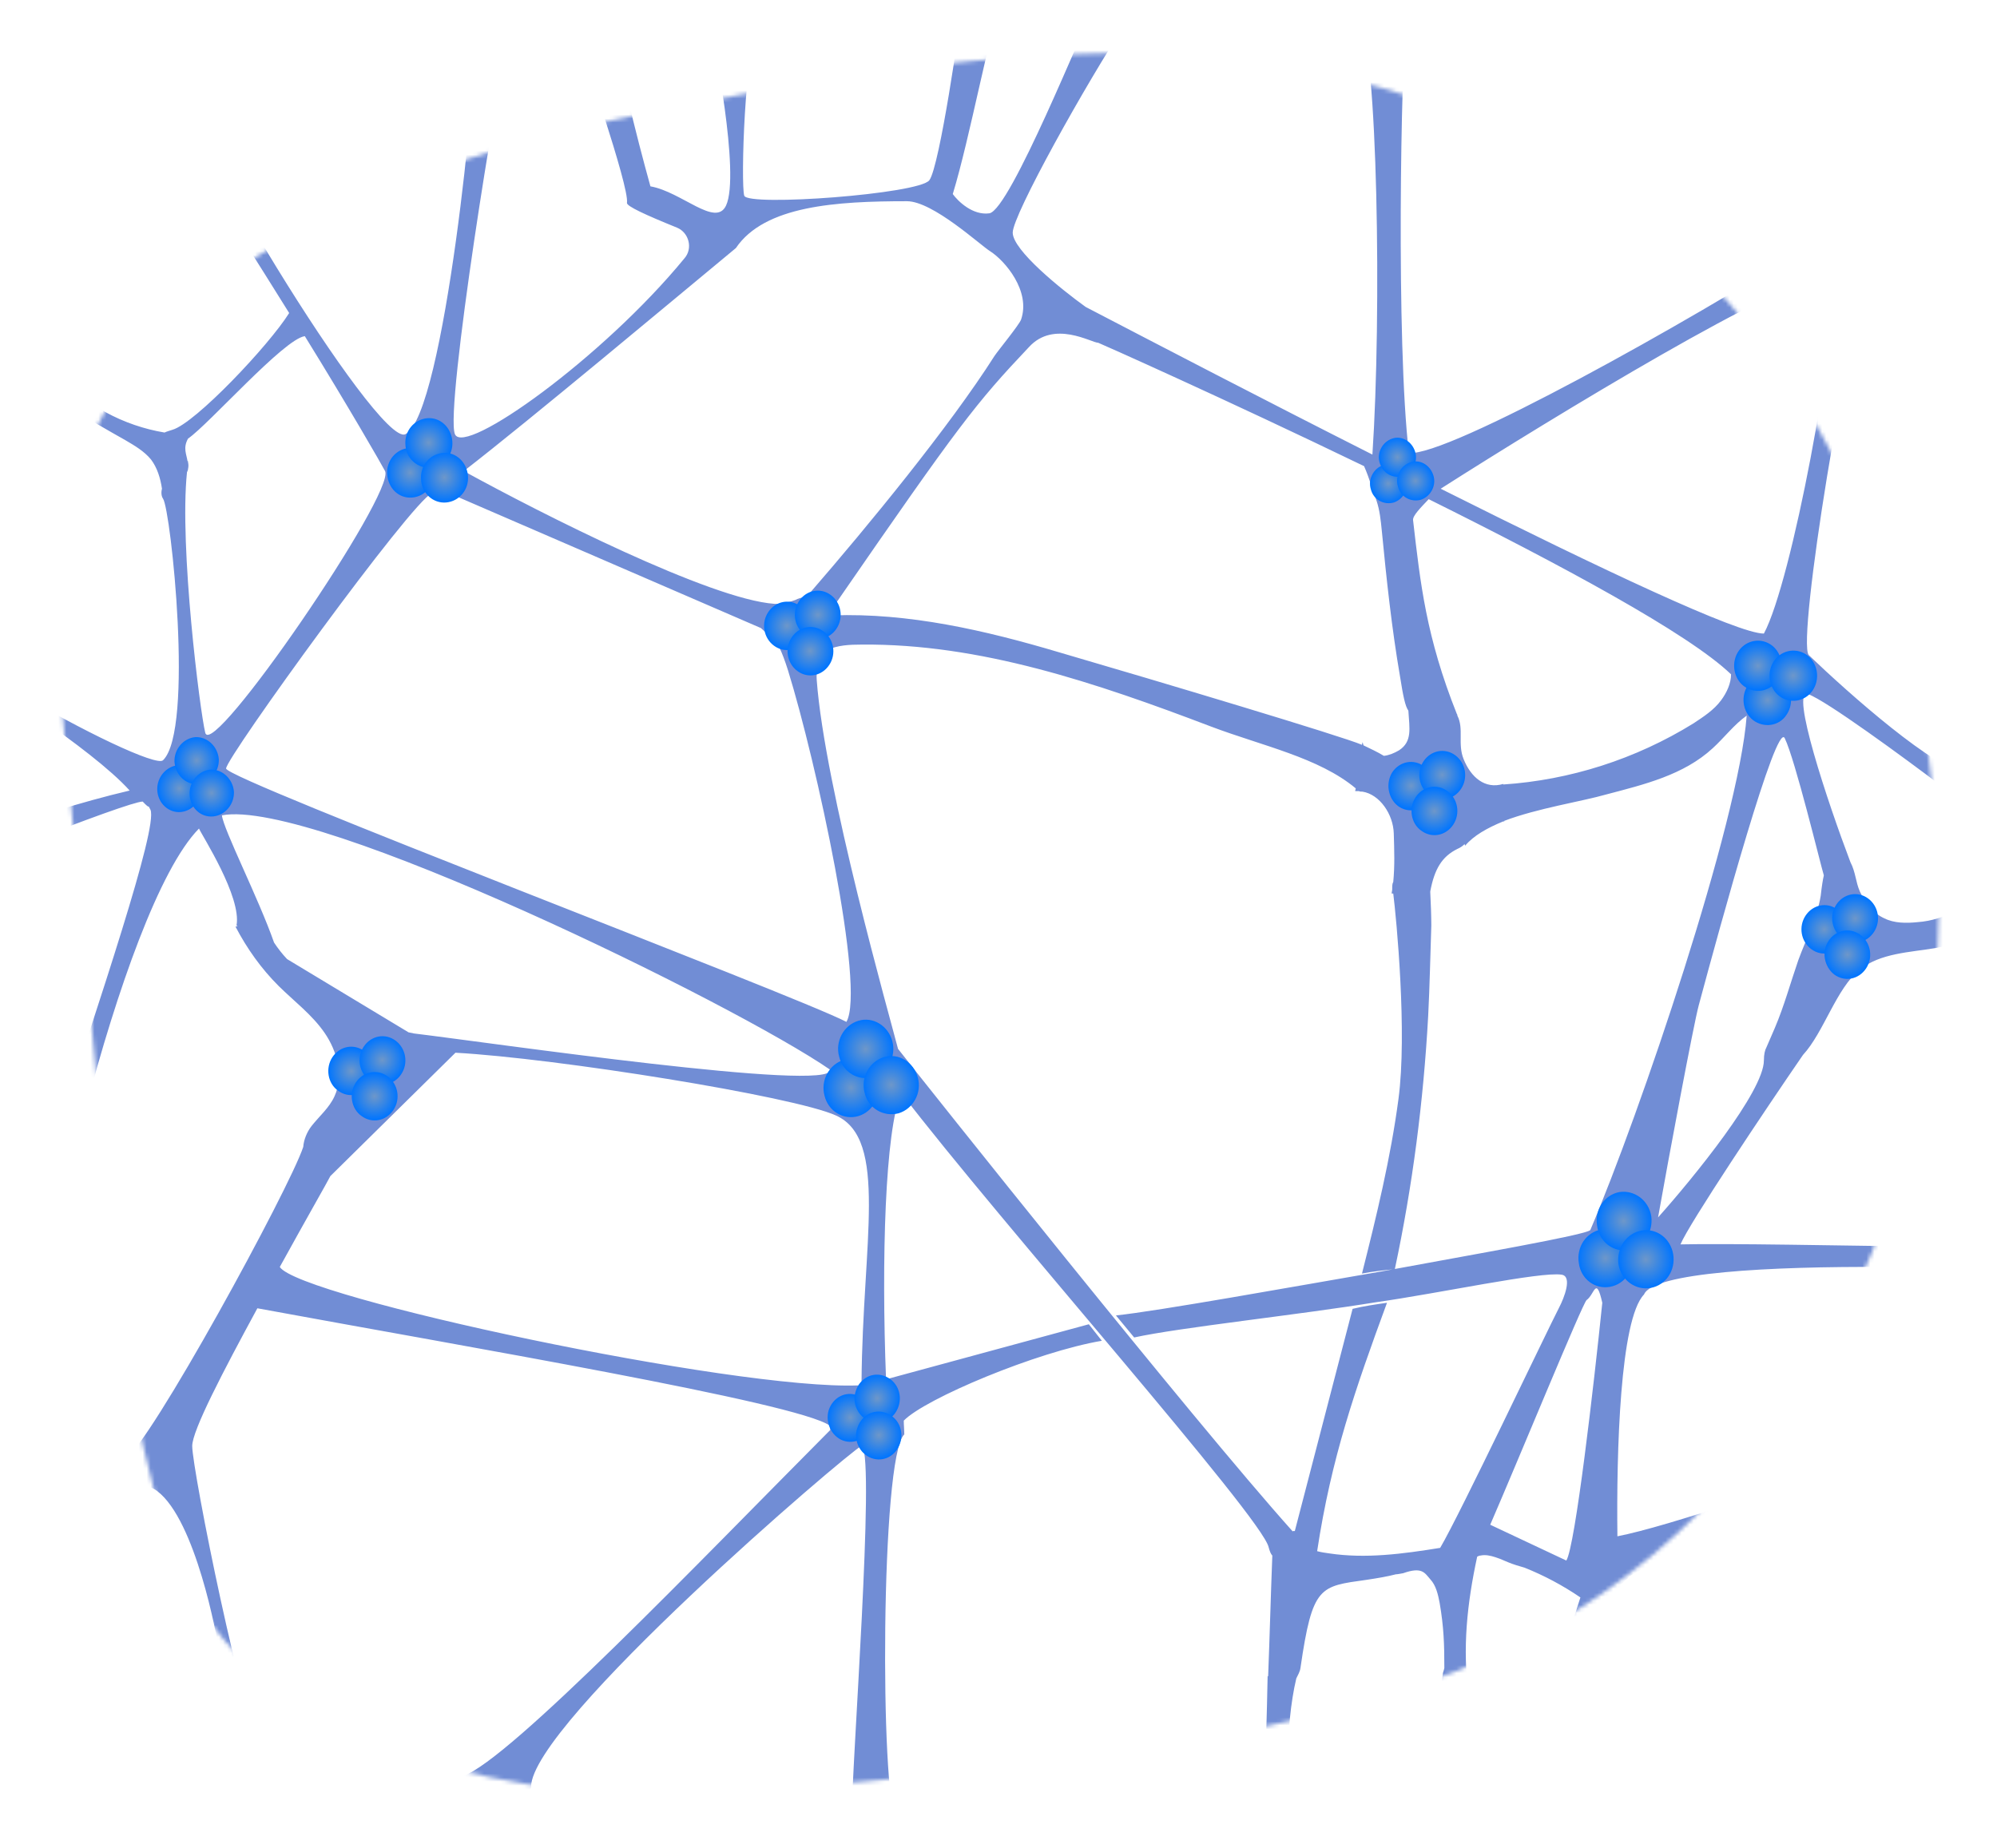 <svg width="497" height="460" viewBox="0 0 497 460" fill="none" xmlns="http://www.w3.org/2000/svg">
<mask id="mask0" style="mask-type:alpha" maskUnits="userSpaceOnUse" x="14" y="13" width="469" height="434">
<path d="M42.016 383.553C31.92 352.555 28.826 319.765 25.791 287.317C22.416 251.182 19.041 215.032 15.666 178.897C13.593 156.633 13.09 133.407 21.276 112.593C27.997 95.51 39.603 81.58 54.273 70.552C91.399 42.662 138.326 31.856 184.024 23.625C219.285 17.29 255.005 12.064 290.8 13.441C326.594 14.817 362.744 24.602 393.105 43.625C442.756 74.756 471.948 130.535 480.016 188.579C485.774 229.998 481.777 273.091 465.878 311.772C449.98 350.453 421.868 384.456 385.467 405.032C354.543 422.5 319.015 429.872 283.916 435.231C246.227 440.99 208.242 444.75 170.168 446.452C144.351 447.607 117.749 443.329 93.605 434.091C69.461 424.854 50.024 408.141 42.016 383.553Z" fill="#EEF3F7"/>
</mask>
<g mask="url(#mask0)">
<path d="M637.479 222.156C636.83 221.47 602.451 234.495 594.018 234.632C601.153 220.099 629.695 172.112 632.29 172.798C634.236 173.346 629.695 167.314 630.344 162.515C630.473 161.829 591.553 226.954 580.396 233.124C565.866 233.673 529.281 228.737 508.004 224.487C507.874 223.938 507.615 223.39 507.485 222.841C505.02 216.946 502.555 211.462 499.701 206.114C499.701 205.018 500.09 203.921 500.609 203.098C501.907 201.179 503.853 200.082 505.799 198.848C508.912 196.791 511.637 194.323 514.231 191.581C514.75 191.033 515.269 190.347 515.529 189.525C515.658 189.25 515.658 188.976 515.529 188.702V188.565C515.529 184.452 513.583 135.779 515.529 130.295C517.086 125.908 519.421 114.939 522.015 112.471C534.989 114.528 614.776 149.49 629.046 161.829V158.402C629.046 157.031 629.046 150.175 626.452 150.861C624.246 151.409 541.476 112.608 522.015 101.229C522.145 100.817 522.145 100.406 522.015 99.995C521.886 99.035 521.756 98.075 521.626 97.115C537.973 92.18 602.191 72.848 605.694 72.848C608.029 72.848 597.261 58.452 597.261 63.936C597.261 68.323 538.881 88.615 516.177 90.671C515.399 90.123 514.491 89.438 513.583 88.889C510.988 86.558 507.485 84.091 503.723 81.486C488.414 69.557 470.511 53.927 471.16 50.088C471.289 49.814 471.289 49.677 471.289 49.677C475.181 44.878 510.858 19.514 510.858 17.457C510.858 15.4 499.182 14.03 499.831 16.086C500.35 17.731 473.625 39.942 459.483 47.483C457.537 48.58 457.797 48.717 455.981 48.717C455.462 48.717 453.905 49.129 453.256 48.032C448.067 40.354 427.05 9.094 426.531 7.86C425.882 6.489 405.125 7.86 412.26 7.86C417.709 7.86 439.894 38.846 450.402 56.395C450.791 57.081 450.662 57.903 450.791 58.589C450.921 59.137 450.532 60.92 450.013 61.194C421.342 79.566 360.107 113.842 350.636 112.746C347.393 85.324 348.69 15.4 349.988 5.118C339.22 4.432 331.695 -3.794 338.312 5.118C342.852 11.287 343.89 78.332 341.555 113.157C314.7 99.583 288.104 85.736 270.201 76.412C264.104 72.025 252.038 62.291 252.038 57.903C252.038 53.516 270.201 20.885 280.58 5.118C276.299 4.158 272.536 2.65 271.498 3.747C270.201 5.118 251.39 52.419 246.2 53.105C242.049 53.653 238.416 50.088 237.119 48.306C241.4 34.321 246.589 6.214 248.146 5.118C250.092 3.747 239.065 2.376 239.065 3.747C239.065 5.118 233.875 41.451 231.281 44.878C228.686 48.306 186.133 51.459 185.225 48.717C184.317 45.975 185.355 10.602 188.858 7.311C192.361 3.884 176.144 5.94 176.792 7.311C177.441 8.682 184.317 43.507 180.684 51.185C178.09 56.669 169.657 47.758 161.873 46.386C158.63 34.732 152.532 11.013 154.089 9.368C156.035 7.311 144.359 8.682 144.359 10.053C144.359 11.425 156.684 46.386 156.035 50.5C155.905 51.322 160.705 53.516 168.489 56.669C171.473 57.903 172.511 61.879 170.306 64.347C150.067 89.026 115.558 113.705 113.223 108.084C110.628 101.914 124.25 17.594 126.196 12.796C127.104 10.602 121.396 11.836 117.763 12.796C119.061 16.223 110.628 103.285 100.898 108.084C94.022 111.512 41.22 24.45 45.112 18.28C40.312 18.965 31.62 20.611 34.733 21.707C36.939 22.53 55.75 51.871 71.967 77.921C66.907 86.01 48.615 105.342 42.907 106.987C42.128 107.261 41.48 107.398 40.961 107.673C30.971 106.027 20.592 100.817 14.495 92.591C10.343 84.776 -1.333 31.305 0.483 24.038C1.002 22.119 -13.009 27.329 -10.544 28.837C-2.76 33.636 11.251 90.534 10.473 94.648C9.695 98.761 -19.625 113.842 -22.998 113.842C-26.372 113.842 -48.297 93.276 -50.243 93.276C-52.189 93.276 -54.654 99.446 -52.059 98.761C-49.983 98.212 -33.507 113.157 -25.463 120.698C-31.95 129.198 -46.091 145.925 -50.762 145.377C-55.432 144.828 -65.681 140.578 -70.222 138.521C-76.06 142.36 -83.195 146.062 -75.411 146.062C-67.627 146.062 -28.837 155.797 -8.209 166.902C-5.484 168.41 22.798 186.234 32.268 196.791C-17.031 208.445 -64.384 235.866 -107.196 248.891C-114.98 251.222 -111.348 251.222 -109.142 261.916C-96.298 253.69 -74.114 243.407 -59.843 237.923C-56.729 239.157 -0.295 290.297 8.916 297.564C3.986 312.92 5.024 331.84 -3.409 340.478C-8.338 345.551 -7.949 346.648 -18.328 346.648C-24.685 346.648 -79.952 346.922 -93.574 335.953C-95.001 334.72 -87.995 346.236 -84.493 350.35L-19.625 355.834C-9.636 359.947 12.678 342.535 8.268 377.771C7.1 387.505 0.483 420.273 -7.301 423.016C-10.414 424.112 4.375 429.871 3.727 426.443C2.04 417.12 7.359 395.732 12.549 384.352C13.846 381.473 16.96 376.125 18.776 375.44C23.965 373.52 33.436 366.802 39.144 371.19C48.745 378.456 54.064 407.797 54.323 409.991C54.842 413.829 62.107 428.5 56.918 436.726L65.351 435.355C60.81 430.556 47.837 365.98 47.837 359.947C47.837 356.108 55.491 341.438 64.053 325.671C115.298 335.131 198.328 349.116 206.502 354.874V355.011C206.502 355.422 206.631 355.697 206.631 355.971C174.457 388.328 126.715 438.234 115.298 442.073C111.017 443.581 132.164 448.517 132.164 444.815C132.164 429.048 210.653 361.866 214.545 359.81C217.788 363.923 211.95 439.331 211.95 453.042L222.978 452.356C219.086 447.557 219.086 362.552 225.054 357.068C225.054 355.971 224.924 354.737 224.924 353.64C230.243 348.156 258.006 336.502 274.223 333.76L270.98 329.647L220.513 343.357C219.345 313.605 220.253 281.523 224.275 272.062C248.925 304.282 314.181 377.771 315.738 385.174C315.997 386.134 316.257 386.82 316.646 387.231C316.257 397.24 315.997 407.248 315.608 417.257H315.478C315.089 436.726 314.441 455.235 313.143 456.332C311.586 457.566 316.905 458.389 321.965 458.8C320.019 446.872 319.76 429.871 322.614 417.806C323.003 416.983 323.522 416.16 323.652 415.201C326.636 394.635 328.452 394.909 340.128 393.264C342.852 392.852 345.317 392.441 347.393 391.893C347.782 391.893 348.431 391.755 349.209 391.618C353.88 389.973 354.528 391.481 355.956 393.127C357.383 394.635 357.901 396.965 358.291 399.022C359.329 405.055 359.458 409.305 359.458 415.201C359.329 415.886 359.069 416.434 359.069 416.709C357.383 430.831 356.215 444.952 355.696 459.211H356.604C353.491 460.308 363.091 459.623 368.28 459.211C366.594 448.243 363.74 426.032 365.556 422.467H365.686V422.33V422.193C365.686 422.193 365.686 422.056 365.556 422.056C363.869 410.402 365.167 398.885 367.632 387.505C367.891 387.368 368.151 387.231 368.41 387.231C369.707 386.957 370.875 387.231 372.172 387.642C372.561 387.779 372.951 387.917 373.34 388.054C373.989 388.328 374.637 388.602 375.286 388.876C376.583 389.425 378.01 389.836 379.437 390.247C384.238 392.167 388.908 394.635 393.319 397.651C388.649 411.91 385.405 426.58 383.589 441.525C383.459 442.485 383.329 443.581 383.719 444.541C384.238 445.638 384.886 445.227 389.297 447.283C385.794 431.379 388.389 428.363 392.411 411.91C393.189 409.031 397.081 403.547 399.287 400.256C404.865 403.409 409.666 407.934 414.336 412.458C418.228 416.023 421.99 419.725 424.844 424.387C430.553 433.573 431.201 433.161 436.65 446.598C440.542 440.839 441.58 445.09 442.748 439.742C434.056 429.048 425.363 418.491 416.671 407.797C413.168 403.409 409.536 399.022 404.995 395.732C404.476 395.32 403.827 394.909 403.179 394.635C404.087 393.812 404.995 392.989 405.903 392.167C412.13 388.739 438.467 373.795 458.965 366.939C462.857 371.738 470.641 438.92 471.938 451.259C472.197 454.139 473.235 454.001 479.722 451.945C477.127 446.461 462.208 371.053 468.695 364.197C486.209 356.656 517.994 345.688 530.967 342.946C539.789 349.39 559.509 356.794 565.995 362.826C571.185 367.625 594.926 390.522 602.97 403.272C605.564 398.474 608.159 396.28 605.564 395.732C602.97 395.183 574.817 363.786 560.806 347.745C556.006 341.575 550.427 330.743 564.049 327.179C566.644 326.493 618.538 345.688 623.079 347.745C626.062 349.116 621.133 341.575 623.727 342.26C625.673 342.809 560.806 325.122 565.995 315.525C568.72 310.452 624.376 320.323 627.619 322.38C630.603 324.299 630.214 309.355 627.619 312.783C625.544 315.525 576.374 311.412 564.049 307.298C561.714 303.459 558.341 292.491 564.049 279.877C566.385 274.804 574.947 265.344 584.807 251.085C600.505 261.642 631.641 279.877 632.16 279.877C632.809 279.877 636.701 272.336 635.403 270.28C634.106 268.223 595.705 248.754 592.591 245.601C592.98 245.052 592.85 244.915 593.24 244.23C607.77 239.02 632.809 227.503 635.403 231.89C638.776 237.237 638.128 222.841 637.479 222.156ZM441.71 255.884C440.802 257.94 440.153 259.449 439.634 260.682C439.245 261.368 438.985 262.465 438.985 263.973C438.985 271.651 421.471 293.177 412.649 303.048C415.244 288.378 421.471 255.061 422.769 250.262C428.218 229.971 442.099 179.379 444.175 183.766C446.77 189.113 452.997 214.889 453.905 217.906C453.645 219.002 453.386 220.648 453.127 222.978C452.218 228.6 449.494 233.673 447.548 239.02C445.602 244.641 444.045 250.4 441.71 255.884ZM428.347 174.306C426.531 176.774 423.936 178.419 421.471 180.064C407.071 188.976 390.724 194.186 374.118 195.283V195.146C369.578 196.517 366.075 193.501 364.258 188.976C362.702 185.137 364.388 181.435 362.702 178.145C362.702 178.008 362.702 177.871 362.572 177.734C354.918 158.539 353.491 145.24 351.674 129.472C351.545 128.376 353.62 126.319 355.566 124.262C388.13 140.441 420.304 157.716 430.812 167.862C430.812 170.056 429.774 172.386 428.347 174.306ZM450.013 172.798C454.554 174.443 473.625 188.428 483.225 195.694C487.247 201.042 491.009 207.074 493.085 213.655C494.123 216.809 494.771 219.962 496.328 222.978C496.588 223.39 496.717 223.801 496.977 224.075C487.376 225.172 484.911 229.011 477.127 229.559C474.403 229.834 471.419 229.834 468.954 228.6C466.23 227.366 464.154 224.761 462.857 221.882C461.819 219.551 461.819 217.083 460.521 214.615C454.943 199.945 445.342 171.153 450.013 172.798ZM496.458 82.994C501.258 87.381 506.188 92.591 511.118 98.487C508.523 106.987 507.096 128.101 507.096 137.013C507.096 145.788 507.615 180.476 505.02 189.799L492.436 192.952C491.917 192.815 491.139 192.678 489.712 192.541C481.928 191.993 460.132 172.661 450.143 163.063C447.159 159.361 459.873 81.211 466.23 65.17C473.106 67.638 483.225 72.711 496.458 82.994ZM453.905 69.283C454.683 69.42 455.462 69.283 456.24 69.009C457.148 84.091 445.991 144.691 438.985 157.716C432.499 157.716 399.027 141.949 358.55 121.657C386.703 103.697 445.083 68.186 453.905 69.283ZM273.315 85.324C273.444 85.324 304.581 99.172 339.479 116.036C340.777 118.915 341.944 123.028 342.593 124.674C343.371 127.005 343.631 129.472 343.89 132.077C345.058 144.143 346.355 156.345 348.431 168.41C349.209 173.346 349.728 175.814 350.507 176.911C350.766 181.298 351.545 184.589 348.171 186.783C347.004 187.468 345.706 188.016 344.409 188.154C342.852 187.194 341.036 186.371 339.35 185.549C339.22 185.274 339.22 185 339.09 184.726C339.09 185 338.96 185.137 338.96 185.411C334.29 183.355 288.494 169.644 263.585 162.378C245.162 156.894 226.091 152.506 207.15 153.192C207.669 151.546 208.058 150.175 208.318 149.764C238.676 105.753 242.827 100.406 256.06 86.421C262.287 79.566 271.628 85.324 273.315 85.324ZM183.149 61.742C190.285 51.185 208.188 50.088 225.702 50.088C232.189 50.088 243.995 61.057 246.46 62.565C250.092 64.896 256.579 72.436 254.114 79.566C253.595 80.937 248.406 87.244 247.498 88.615C236.34 106.164 215.972 130.981 201.701 147.433C200.404 148.941 199.496 148.53 197.939 149.353C197.29 149.627 194.436 150.45 192.75 150.312C176.792 149.216 134.629 127.827 115.428 117.27C131.904 104.519 167.581 74.63 183.149 61.742ZM107.514 122.754C107.903 122.617 108.422 122.206 109.201 121.657L189.377 156.345C189.377 156.345 191.712 158.539 192.49 159.087C193.398 159.773 194.566 161.966 196.123 166.902C203.128 189.525 215.453 246.012 210.653 254.376C197.42 247.52 56.269 194.049 56.269 191.307C56.269 188.565 102.455 124.811 107.514 122.754ZM102.974 257.255C102.584 257.118 102.195 257.118 101.676 256.981L71.448 238.746C70.151 237.375 69.113 236.003 68.205 234.632C64.313 223.527 55.62 206.526 55.231 202.961C78.194 198.574 183.02 249.988 206.631 266.304C207.41 272.062 121.266 259.449 102.974 257.255ZM75.859 83.679C86.627 101.092 95.06 115.762 95.838 117.27C98.433 122.754 52.766 189.525 51.08 182.395C49.782 177.185 44.593 136.053 46.539 117.544C46.669 117.27 46.799 116.996 46.799 116.722C46.928 116.173 46.928 115.625 46.799 115.076C46.799 114.939 46.799 114.939 46.799 114.802C46.799 114.802 46.799 114.802 46.669 114.802C46.409 113.02 45.501 111.512 46.799 109.181C51.988 105.616 70.67 84.365 75.859 83.679ZM-31.042 141.949C-29.355 132.9 -11.582 115.899 -11.582 115.899C-0.684 107.81 6.711 102.874 10.992 99.583C11.641 99.446 12.419 99.583 13.068 99.721C14.624 99.995 15.922 100.817 17.349 101.64C22.019 104.245 26.56 106.987 31.23 109.592C33.566 110.963 35.901 112.334 37.587 114.391C39.144 116.447 39.923 119.052 40.312 121.657C40.052 122.617 40.182 123.577 40.571 124.125C42.517 126.867 48.355 181.71 40.571 189.25C37.458 192.404 -33.377 154.289 -31.042 141.949ZM-50.762 233.81C-13.268 217.083 31.879 199.533 35.512 199.533C37.198 201.316 37.069 200.767 36.939 200.493C36.939 200.63 37.069 200.904 37.458 201.59C39.274 206.252 25.133 247.932 12.03 288.104C0.873 282.071 -48.556 241.762 -50.762 233.81ZM30.971 363.375C18.127 370.23 10.213 368.859 10.213 339.381C7.23 328.001 29.674 226.406 49.523 206.252C50.301 208.034 60.161 223.253 58.864 230.382L59.123 230.519C58.864 230.656 58.604 230.656 58.604 230.656C61.459 236.141 65.091 241.213 69.372 245.464C73.264 249.303 77.675 252.593 80.789 257.118C83.903 261.642 85.589 267.812 83.254 272.885C81.957 275.764 79.492 277.821 77.546 280.289C76.378 281.797 75.6 283.716 75.47 285.499C72.097 295.782 37.069 360.084 30.971 363.375ZM69.632 315.388C76.119 303.597 81.697 293.862 82.216 292.765L113.352 262.054C138.391 263.425 197.55 272.885 208.058 277.684C221.162 283.579 214.675 309.355 214.415 343.906C214.156 344.18 213.896 344.454 213.637 344.865C182.89 346.099 74.432 322.928 69.632 315.388ZM330.787 386.683C329.749 386.545 328.841 386.408 327.803 386.134C331.306 362.963 337.274 345.825 345.188 324.299C342.333 324.711 339.479 325.122 336.625 325.808C331.825 344.317 327.025 362.689 322.225 381.198C322.225 381.061 321.965 381.061 321.706 381.198C296.537 353.092 230.373 269.869 223.497 261.094C221.551 253.553 205.204 195.969 203.258 169.233C203.128 167.451 203.518 165.12 204.037 162.926C204.556 162.515 205.204 162.104 205.853 161.829C208.448 160.595 211.431 160.458 214.415 160.458C243.865 160.184 272.666 169.919 301.467 180.887C314.181 185.686 328.192 188.565 337.404 196.243C337.404 196.517 337.274 196.654 337.274 196.928C337.533 196.928 337.922 196.928 338.182 196.928C338.441 197.065 338.701 197.065 339.09 197.065C343.371 197.751 346.744 202.687 346.874 207.486C347.004 211.873 347.134 215.438 346.744 219.551C346.485 219.962 346.485 220.511 346.485 221.333C346.485 221.744 346.355 222.019 346.355 222.43C346.485 222.43 346.615 222.43 346.744 222.43C347.523 228.6 350.247 257.118 348.042 273.57C346.096 288.241 342.593 302.637 338.96 317.033C341.685 316.484 344.409 316.21 347.134 315.936C351.545 295.233 354.269 274.119 355.437 252.867C355.826 245.327 355.956 237.923 356.215 230.382C356.215 228.188 356.085 224.487 355.956 222.156C355.956 222.019 355.956 222.019 355.956 221.882C356.993 216.397 358.81 213.244 362.702 211.324C363.35 211.05 363.999 210.639 364.518 210.09C364.518 210.228 364.518 210.365 364.648 210.502C366.723 208.034 370.097 206.114 374.118 204.469C374.248 204.469 374.248 204.469 374.378 204.469V204.332C382.681 201.179 393.578 199.533 399.806 197.751C409.147 195.283 419.006 192.952 426.272 186.234C429.126 183.629 431.591 180.339 434.704 178.145C432.758 204.606 408.109 277.272 395.784 306.202C394.616 307.436 366.853 312.234 343.89 316.484C321.706 320.323 288.234 326.356 277.726 327.453L282.266 332.937C293.424 330.469 323.133 327.316 342.463 324.162C358.031 321.969 383.459 316.484 388.649 317.307C391.373 317.718 389.297 323.066 388 325.533C385.016 331.292 363.221 377.222 358.42 385.312C349.08 386.82 339.868 388.054 330.787 386.683ZM389.816 388.465L370.875 379.553C378.01 363.1 393.968 324.162 394.876 323.614C396.822 322.243 397.211 317.444 398.768 324.299C396.692 344.591 392.022 385.037 389.816 388.465ZM528.502 338.01C526.037 340.067 427.828 377.496 402.53 382.432C402.271 361.318 403.179 328.413 409.147 322.243C413.687 311.274 525.129 316.073 527.205 318.815C528.762 324.299 531.097 335.816 528.502 338.01ZM547.314 298.249C547.833 301.54 534.989 306.476 531.745 309.903C529.799 311.96 441.321 309.218 418.228 309.766C420.304 304.693 439.375 276.175 448.716 262.602C453.905 256.981 457.019 246.012 462.857 241.351C468.046 237.237 475.181 237.1 481.668 236.003C483.484 235.729 485.56 235.044 487.766 234.358C487.895 234.495 488.544 234.358 489.582 233.81C496.328 231.068 551.206 238.746 577.801 242.996C568.72 261.231 547.054 296.467 547.314 298.249Z" fill="#718DD5"/>
<path d="M44.982 202.138C47.966 201.864 50.301 199.122 50.171 195.968C49.912 192.815 47.317 190.347 44.333 190.484C41.349 190.758 39.014 193.5 39.144 196.654C39.274 199.944 41.998 202.412 44.982 202.138Z" fill="url(#paint0_radial)"/>
<path d="M49.264 195.147C52.248 194.873 54.583 192.13 54.453 188.977C54.194 185.824 51.599 183.356 48.615 183.493C45.631 183.767 43.296 186.509 43.426 189.663C43.685 192.953 46.28 195.421 49.264 195.147Z" fill="url(#paint1_radial)"/>
<path d="M53.026 203.235C56.01 202.96 58.345 200.218 58.215 197.065C57.956 193.911 55.361 191.444 52.377 191.581C49.393 191.855 47.058 194.597 47.188 197.75C47.317 201.041 49.912 203.509 53.026 203.235Z" fill="url(#paint2_radial)"/>
<path d="M102.584 123.852C105.828 123.577 108.293 120.698 108.033 117.27C107.774 113.843 105.049 111.238 101.806 111.512C98.563 111.786 96.098 114.665 96.357 118.093C96.617 121.521 99.211 124.126 102.584 123.852Z" fill="url(#paint3_radial)"/>
<path d="M107.125 116.447C110.369 116.173 112.833 113.294 112.574 109.866C112.315 106.438 109.59 103.833 106.347 104.108C103.103 104.382 100.638 107.261 100.898 110.689C101.028 114.116 103.882 116.584 107.125 116.447Z" fill="url(#paint4_radial)"/>
<path d="M111.017 125.084C114.26 124.81 116.725 121.931 116.466 118.503C116.206 115.075 113.482 112.47 110.239 112.744C106.995 113.019 104.53 115.898 104.79 119.325C104.919 122.753 107.774 125.358 111.017 125.084Z" fill="url(#paint5_radial)"/>
<path d="M346.874 125.085C349.339 124.263 350.766 121.521 349.988 119.053C349.209 116.448 346.615 114.94 344.279 115.762C341.815 116.585 340.387 119.327 341.166 121.795C341.815 124.4 344.409 125.771 346.874 125.085Z" fill="url(#paint6_radial)"/>
<path d="M349.079 118.504C351.544 117.682 352.971 114.94 352.193 112.472C351.414 109.867 348.82 108.358 346.485 109.181C344.02 110.004 342.593 112.746 343.371 115.214C344.149 117.819 346.614 119.19 349.079 118.504Z" fill="url(#paint7_radial)"/>
<path d="M353.62 124.4C356.085 123.577 357.512 120.835 356.734 118.367C355.955 115.762 353.361 114.254 351.025 115.077C348.56 115.899 347.133 118.641 347.912 121.109C348.56 123.714 351.155 125.085 353.62 124.4Z" fill="url(#paint8_radial)"/>
<path d="M444.564 178.008C446.51 175.266 445.991 171.29 443.396 169.234C440.802 167.177 437.039 167.725 435.093 170.467C433.147 173.21 433.666 177.186 436.261 179.242C438.985 181.299 442.748 180.75 444.564 178.008Z" fill="url(#paint9_radial)"/>
<path d="M442.229 169.507C444.175 166.765 443.656 162.789 441.061 160.733C438.466 158.676 434.704 159.224 432.758 161.967C430.812 164.709 431.331 168.685 433.926 170.741C436.65 172.798 440.283 172.249 442.229 169.507Z" fill="url(#paint10_radial)"/>
<path d="M451.051 171.975C452.997 169.233 452.478 165.257 449.883 163.2C447.288 161.144 443.526 161.692 441.58 164.434C439.634 167.176 440.153 171.152 442.748 173.209C445.342 175.266 449.105 174.717 451.051 171.975Z" fill="url(#paint11_radial)"/>
<path d="M400.714 320.323C404.476 319.638 406.941 315.936 406.422 311.96C405.903 307.984 402.271 305.379 398.508 306.064C394.746 306.75 392.281 310.452 392.93 314.428C393.449 318.404 396.951 321.009 400.714 320.323Z" fill="url(#paint12_radial)"/>
<path d="M405.255 311.138C409.017 310.452 411.482 306.75 410.963 302.774C410.314 298.798 406.811 296.193 403.049 296.742C399.287 297.427 396.822 301.129 397.47 305.105C397.989 309.081 401.492 311.823 405.255 311.138Z" fill="url(#paint13_radial)"/>
<path d="M410.833 320.597C414.595 319.911 417.06 316.21 416.411 312.233C415.763 308.257 412.26 305.652 408.498 306.338C404.735 307.023 402.27 310.725 402.789 314.701C403.438 318.677 407.071 321.282 410.833 320.597Z" fill="url(#paint14_radial)"/>
<path d="M213.637 277.821C217.27 276.724 219.475 272.748 218.437 268.909C217.399 265.07 213.637 262.739 210.005 263.836C206.372 264.933 204.166 268.909 205.204 272.748C206.112 276.587 209.875 278.918 213.637 277.821Z" fill="url(#paint15_radial)"/>
<path d="M217.269 268.087C220.902 266.99 223.107 263.014 222.07 259.175C221.032 255.336 217.269 253.005 213.637 254.102C210.004 255.199 207.799 259.175 208.837 263.014C209.745 266.853 213.507 269.183 217.269 268.087Z" fill="url(#paint16_radial)"/>
<path d="M223.626 277.135C227.259 276.039 229.464 272.062 228.426 268.224C227.388 264.385 223.626 262.054 219.994 263.151C216.361 264.247 214.155 268.223 215.193 272.062C216.101 275.901 219.864 278.095 223.626 277.135Z" fill="url(#paint17_radial)"/>
<path d="M209.744 358.575C212.728 359.672 215.842 358.027 216.88 354.874C217.918 351.72 216.361 348.43 213.377 347.333C210.393 346.236 207.28 347.881 206.242 351.035C205.334 354.051 206.89 357.479 209.744 358.575Z" fill="url(#paint18_radial)"/>
<path d="M216.491 353.778C219.475 354.874 222.588 353.229 223.626 350.076C224.664 346.922 223.107 343.632 220.123 342.535C217.139 341.438 214.026 343.083 212.988 346.237C211.95 349.253 213.507 352.681 216.491 353.778Z" fill="url(#paint19_radial)"/>
<path d="M216.88 362.963C219.864 364.06 222.978 362.415 224.016 359.261C225.054 356.108 223.497 352.817 220.513 351.721C217.529 350.624 214.415 352.269 213.378 355.422C212.34 358.439 213.896 361.866 216.88 362.963Z" fill="url(#paint20_radial)"/>
<path d="M10.862 295.371C12.938 297.839 16.57 297.976 18.776 295.645C21.111 293.451 21.241 289.613 19.035 287.282C16.959 284.814 13.327 284.677 11.121 287.008C8.916 289.201 8.786 293.04 10.862 295.371Z" fill="url(#paint21_radial)"/>
<path d="M7.229 303.735C9.305 306.203 12.938 306.34 15.273 304.009C17.608 301.815 17.738 297.976 15.532 295.508C13.457 293.04 9.824 292.903 7.489 295.234C5.154 297.565 5.154 301.267 7.229 303.735Z" fill="url(#paint22_radial)"/>
<path d="M192.62 160.732C195.214 162.652 198.717 161.966 200.534 159.224C202.35 156.482 201.701 152.78 199.106 150.86C196.512 148.941 193.009 149.626 191.193 152.369C189.376 155.111 190.025 158.813 192.62 160.732Z" fill="url(#paint23_radial)"/>
<path d="M200.274 157.99C202.869 159.909 206.372 159.224 208.188 156.482C210.004 153.74 209.355 150.038 206.761 148.118C204.166 146.199 200.663 146.884 198.847 149.626C197.031 152.369 197.679 156.07 200.274 157.99Z" fill="url(#paint24_radial)"/>
<path d="M198.458 167.04C201.053 168.959 204.555 168.274 206.372 165.531C208.188 162.789 207.539 159.088 204.945 157.168C202.35 155.249 198.847 155.934 197.031 158.676C195.215 161.418 195.863 165.12 198.458 167.04Z" fill="url(#paint25_radial)"/>
<path d="M347.912 200.63C350.506 202.55 354.009 201.864 355.825 199.122C357.642 196.38 356.993 192.678 354.398 190.759C351.804 188.839 348.301 189.525 346.485 192.267C344.798 195.009 345.447 198.711 347.912 200.63Z" fill="url(#paint26_radial)"/>
<path d="M355.696 197.888C358.291 199.808 361.794 199.122 363.61 196.38C365.426 193.638 364.778 189.936 362.183 188.017C359.588 186.097 356.085 186.783 354.269 189.525C352.453 192.267 353.101 195.969 355.696 197.888Z" fill="url(#paint27_radial)"/>
<path d="M353.75 206.8C356.345 208.72 359.848 208.034 361.664 205.292C363.48 202.55 362.832 198.848 360.237 196.929C357.642 195.009 354.139 195.695 352.323 198.437C350.507 201.179 351.155 205.018 353.75 206.8Z" fill="url(#paint28_radial)"/>
<path d="M84.162 271.514C86.757 273.434 90.259 272.748 92.076 270.006C93.892 267.264 93.243 263.562 90.648 261.643C88.054 259.723 84.551 260.409 82.735 263.151C80.918 265.893 81.567 269.732 84.162 271.514Z" fill="url(#paint29_radial)"/>
<path d="M91.946 268.909C94.54 270.828 98.043 270.143 99.859 267.401C101.676 264.659 101.027 260.957 98.432 259.037C95.838 257.118 92.335 257.803 90.519 260.545C88.702 263.287 89.351 266.989 91.946 268.909Z" fill="url(#paint30_radial)"/>
<path d="M90 277.821C92.595 279.74 96.097 279.055 97.914 276.313C99.73 273.571 99.081 269.869 96.487 267.949C93.892 266.03 90.389 266.715 88.573 269.457C86.757 272.2 87.405 276.039 90 277.821Z" fill="url(#paint31_radial)"/>
<path d="M454.683 60.372C457.278 62.291 460.781 61.606 462.597 58.864C464.413 56.121 463.764 52.42 461.17 50.5C458.575 48.581 455.072 49.266 453.256 52.008C451.44 54.75 452.088 58.589 454.683 60.372Z" fill="url(#paint32_radial)"/>
<path d="M462.337 57.766C464.932 59.686 468.435 59 470.251 56.258C472.067 53.516 471.419 49.814 468.824 47.895C466.229 45.975 462.727 46.661 460.91 49.403C459.094 52.145 459.743 55.847 462.337 57.766Z" fill="url(#paint33_radial)"/>
<path d="M460.391 66.678C462.986 68.598 466.489 67.912 468.305 65.17C470.121 62.428 469.473 58.726 466.878 56.807C464.283 54.887 460.78 55.573 458.964 58.315C457.148 61.057 457.797 64.896 460.391 66.678Z" fill="url(#paint34_radial)"/>
<path d="M450.791 236.278C453.386 238.197 456.889 237.512 458.705 234.77C460.521 232.028 459.873 228.326 457.278 226.406C454.683 224.487 451.18 225.172 449.364 227.914C447.548 230.657 448.196 234.358 450.791 236.278Z" fill="url(#paint35_radial)"/>
<path d="M458.445 233.536C461.04 235.455 464.543 234.77 466.359 232.028C468.175 229.285 467.527 225.584 464.932 223.664C462.337 221.745 458.834 222.43 457.018 225.172C455.202 227.914 455.851 231.616 458.445 233.536Z" fill="url(#paint36_radial)"/>
<path d="M456.499 242.585C459.094 244.504 462.597 243.819 464.413 241.076C466.229 238.334 465.581 234.632 462.986 232.713C460.391 230.793 456.889 231.479 455.072 234.221C453.256 236.963 454.034 240.665 456.499 242.585Z" fill="url(#paint37_radial)"/>
</g>
<defs>
<radialGradient id="paint0_radial" cx="0" cy="0" r="1" gradientUnits="userSpaceOnUse" gradientTransform="translate(44.648 196.283) rotate(86.329) scale(5.841 5.53)">
<stop stop-color="#6E97C9"/>
<stop offset="1" stop-color="#0075FF"/>
</radialGradient>
<radialGradient id="paint1_radial" cx="0" cy="0" r="1" gradientUnits="userSpaceOnUse" gradientTransform="translate(48.954 189.285) rotate(86.329) scale(5.84 5.529)">
<stop stop-color="#6E97C9"/>
<stop offset="1" stop-color="#0075FF"/>
</radialGradient>
<radialGradient id="paint2_radial" cx="0" cy="0" r="1" gradientUnits="userSpaceOnUse" gradientTransform="translate(52.634 197.386) rotate(86.329) scale(5.841 5.53)">
<stop stop-color="#6E97C9"/>
<stop offset="1" stop-color="#0075FF"/>
</radialGradient>
<radialGradient id="paint3_radial" cx="0" cy="0" r="1" gradientUnits="userSpaceOnUse" gradientTransform="translate(102.087 117.669) rotate(86.329) scale(6.231 5.899)">
<stop stop-color="#6E97C9"/>
<stop offset="1" stop-color="#0075FF"/>
</radialGradient>
<radialGradient id="paint4_radial" cx="0" cy="0" r="1" gradientUnits="userSpaceOnUse" gradientTransform="translate(106.674 110.201) rotate(86.329) scale(6.231 5.899)">
<stop stop-color="#6E97C9"/>
<stop offset="1" stop-color="#0075FF"/>
</radialGradient>
<radialGradient id="paint5_radial" cx="0" cy="0" r="1" gradientUnits="userSpaceOnUse" gradientTransform="translate(110.605 118.842) rotate(86.329) scale(6.231 5.899)">
<stop stop-color="#6E97C9"/>
<stop offset="1" stop-color="#0075FF"/>
</radialGradient>
<radialGradient id="paint6_radial" cx="0" cy="0" r="1" gradientUnits="userSpaceOnUse" gradientTransform="translate(345.529 120.367) rotate(74.014) scale(4.87 4.649)">
<stop stop-color="#6E97C9"/>
<stop offset="1" stop-color="#0075FF"/>
</radialGradient>
<radialGradient id="paint7_radial" cx="0" cy="0" r="1" gradientUnits="userSpaceOnUse" gradientTransform="translate(347.792 113.801) rotate(74.014) scale(4.87 4.649)">
<stop stop-color="#6E97C9"/>
<stop offset="1" stop-color="#0075FF"/>
</radialGradient>
<radialGradient id="paint8_radial" cx="0" cy="0" r="1" gradientUnits="userSpaceOnUse" gradientTransform="translate(352.241 119.68) rotate(74.014) scale(4.87 4.649)">
<stop stop-color="#6E97C9"/>
<stop offset="1" stop-color="#0075FF"/>
</radialGradient>
<radialGradient id="paint9_radial" cx="0" cy="0" r="1" gradientUnits="userSpaceOnUse" gradientTransform="translate(439.901 174.272) rotate(38.18) scale(6.019 6.106)">
<stop stop-color="#6E97C9"/>
<stop offset="1" stop-color="#0075FF"/>
</radialGradient>
<radialGradient id="paint10_radial" cx="0" cy="0" r="1" gradientUnits="userSpaceOnUse" gradientTransform="translate(437.507 165.738) rotate(38.18) scale(6.019 6.106)">
<stop stop-color="#6E97C9"/>
<stop offset="1" stop-color="#0075FF"/>
</radialGradient>
<radialGradient id="paint11_radial" cx="0" cy="0" r="1" gradientUnits="userSpaceOnUse" gradientTransform="translate(446.279 168.197) rotate(38.18) scale(6.019 6.106)">
<stop stop-color="#6E97C9"/>
<stop offset="1" stop-color="#0075FF"/>
</radialGradient>
<radialGradient id="paint12_radial" cx="0" cy="0" r="1" gradientUnits="userSpaceOnUse" gradientTransform="translate(399.559 313.198) rotate(80.867) scale(7.276 6.905)">
<stop stop-color="#6E97C9"/>
<stop offset="1" stop-color="#0075FF"/>
</radialGradient>
<radialGradient id="paint13_radial" cx="0" cy="0" r="1" gradientUnits="userSpaceOnUse" gradientTransform="translate(404.067 303.942) rotate(80.867) scale(7.276 6.905)">
<stop stop-color="#6E97C9"/>
<stop offset="1" stop-color="#0075FF"/>
</radialGradient>
<radialGradient id="paint14_radial" cx="0" cy="0" r="1" gradientUnits="userSpaceOnUse" gradientTransform="translate(409.601 313.507) rotate(80.867) scale(7.276 6.905)">
<stop stop-color="#6E97C9"/>
<stop offset="1" stop-color="#0075FF"/>
</radialGradient>
<radialGradient id="paint15_radial" cx="0" cy="0" r="1" gradientUnits="userSpaceOnUse" gradientTransform="translate(211.768 270.779) rotate(75.63) scale(7.261 6.92)">
<stop stop-color="#6E97C9"/>
<stop offset="1" stop-color="#0075FF"/>
</radialGradient>
<radialGradient id="paint16_radial" cx="0" cy="0" r="1" gradientUnits="userSpaceOnUse" gradientTransform="translate(215.405 261.109) rotate(75.63) scale(7.261 6.92)">
<stop stop-color="#6E97C9"/>
<stop offset="1" stop-color="#0075FF"/>
</radialGradient>
<radialGradient id="paint17_radial" cx="0" cy="0" r="1" gradientUnits="userSpaceOnUse" gradientTransform="translate(221.79 270.068) rotate(75.63) scale(7.261 6.92)">
<stop stop-color="#6E97C9"/>
<stop offset="1" stop-color="#0075FF"/>
</radialGradient>
<radialGradient id="paint18_radial" cx="0" cy="0" r="1" gradientUnits="userSpaceOnUse" gradientTransform="translate(211.619 352.873) rotate(108.036) scale(5.933 5.677)">
<stop stop-color="#6E97C9"/>
<stop offset="1" stop-color="#0075FF"/>
</radialGradient>
<radialGradient id="paint19_radial" cx="0" cy="0" r="1" gradientUnits="userSpaceOnUse" gradientTransform="translate(218.294 348.09) rotate(108.036) scale(5.933 5.677)">
<stop stop-color="#6E97C9"/>
<stop offset="1" stop-color="#0075FF"/>
</radialGradient>
<radialGradient id="paint20_radial" cx="0" cy="0" r="1" gradientUnits="userSpaceOnUse" gradientTransform="translate(218.72 357.258) rotate(108.036) scale(5.933 5.677)">
<stop stop-color="#6E97C9"/>
<stop offset="1" stop-color="#0075FF"/>
</radialGradient>
<radialGradient id="paint21_radial" cx="0" cy="0" r="1" gradientUnits="userSpaceOnUse" gradientTransform="translate(15.009 291.285) rotate(135.423) scale(5.797 5.81)">
<stop stop-color="#6E97C9"/>
<stop offset="1" stop-color="#0075FF"/>
</radialGradient>
<radialGradient id="paint22_radial" cx="0" cy="0" r="1" gradientUnits="userSpaceOnUse" gradientTransform="translate(11.311 299.591) rotate(135.423) scale(5.797 5.81)">
<stop stop-color="#6E97C9"/>
<stop offset="1" stop-color="#0075FF"/>
</radialGradient>
<radialGradient id="paint23_radial" cx="0" cy="0" r="1" gradientUnits="userSpaceOnUse" gradientTransform="translate(195.858 155.771) rotate(123.074) scale(5.905 5.782)">
<stop stop-color="#6E97C9"/>
<stop offset="1" stop-color="#0075FF"/>
</radialGradient>
<radialGradient id="paint24_radial" cx="0" cy="0" r="1" gradientUnits="userSpaceOnUse" gradientTransform="translate(203.554 153.034) rotate(123.074) scale(5.905 5.782)">
<stop stop-color="#6E97C9"/>
<stop offset="1" stop-color="#0075FF"/>
</radialGradient>
<radialGradient id="paint25_radial" cx="0" cy="0" r="1" gradientUnits="userSpaceOnUse" gradientTransform="translate(201.627 162.049) rotate(123.074) scale(5.905 5.782)">
<stop stop-color="#6E97C9"/>
<stop offset="1" stop-color="#0075FF"/>
</radialGradient>
<radialGradient id="paint26_radial" cx="0" cy="0" r="1" gradientUnits="userSpaceOnUse" gradientTransform="translate(351.2 195.627) rotate(123.074) scale(5.905 5.782)">
<stop stop-color="#6E97C9"/>
<stop offset="1" stop-color="#0075FF"/>
</radialGradient>
<radialGradient id="paint27_radial" cx="0" cy="0" r="1" gradientUnits="userSpaceOnUse" gradientTransform="translate(358.896 192.89) rotate(123.074) scale(5.905 5.782)">
<stop stop-color="#6E97C9"/>
<stop offset="1" stop-color="#0075FF"/>
</radialGradient>
<radialGradient id="paint28_radial" cx="0" cy="0" r="1" gradientUnits="userSpaceOnUse" gradientTransform="translate(356.968 201.905) rotate(123.074) scale(5.905 5.782)">
<stop stop-color="#6E97C9"/>
<stop offset="1" stop-color="#0075FF"/>
</radialGradient>
<radialGradient id="paint29_radial" cx="0" cy="0" r="1" gradientUnits="userSpaceOnUse" gradientTransform="translate(87.437 266.622) rotate(123.074) scale(5.905 5.782)">
<stop stop-color="#6E97C9"/>
<stop offset="1" stop-color="#0075FF"/>
</radialGradient>
<radialGradient id="paint30_radial" cx="0" cy="0" r="1" gradientUnits="userSpaceOnUse" gradientTransform="translate(95.133 263.885) rotate(123.074) scale(5.905 5.782)">
<stop stop-color="#6E97C9"/>
<stop offset="1" stop-color="#0075FF"/>
</radialGradient>
<radialGradient id="paint31_radial" cx="0" cy="0" r="1" gradientUnits="userSpaceOnUse" gradientTransform="translate(93.206 272.9) rotate(123.074) scale(5.905 5.782)">
<stop stop-color="#6E97C9"/>
<stop offset="1" stop-color="#0075FF"/>
</radialGradient>
<radialGradient id="paint32_radial" cx="0" cy="0" r="1" gradientUnits="userSpaceOnUse" gradientTransform="translate(457.864 55.478) rotate(123.074) scale(5.905 5.782)">
<stop stop-color="#6E97C9"/>
<stop offset="1" stop-color="#0075FF"/>
</radialGradient>
<radialGradient id="paint33_radial" cx="0" cy="0" r="1" gradientUnits="userSpaceOnUse" gradientTransform="translate(465.56 52.741) rotate(123.074) scale(5.905 5.782)">
<stop stop-color="#6E97C9"/>
<stop offset="1" stop-color="#0075FF"/>
</radialGradient>
<radialGradient id="paint34_radial" cx="0" cy="0" r="1" gradientUnits="userSpaceOnUse" gradientTransform="translate(463.632 61.756) rotate(123.074) scale(5.905 5.782)">
<stop stop-color="#6E97C9"/>
<stop offset="1" stop-color="#0075FF"/>
</radialGradient>
<radialGradient id="paint35_radial" cx="0" cy="0" r="1" gradientUnits="userSpaceOnUse" gradientTransform="translate(454.017 231.343) rotate(123.074) scale(5.905 5.782)">
<stop stop-color="#6E97C9"/>
<stop offset="1" stop-color="#0075FF"/>
</radialGradient>
<radialGradient id="paint36_radial" cx="0" cy="0" r="1" gradientUnits="userSpaceOnUse" gradientTransform="translate(461.713 228.607) rotate(123.074) scale(5.905 5.782)">
<stop stop-color="#6E97C9"/>
<stop offset="1" stop-color="#0075FF"/>
</radialGradient>
<radialGradient id="paint37_radial" cx="0" cy="0" r="1" gradientUnits="userSpaceOnUse" gradientTransform="translate(459.785 237.621) rotate(123.074) scale(5.905 5.782)">
<stop stop-color="#6E97C9"/>
<stop offset="1" stop-color="#0075FF"/>
</radialGradient>
</defs>
</svg>
